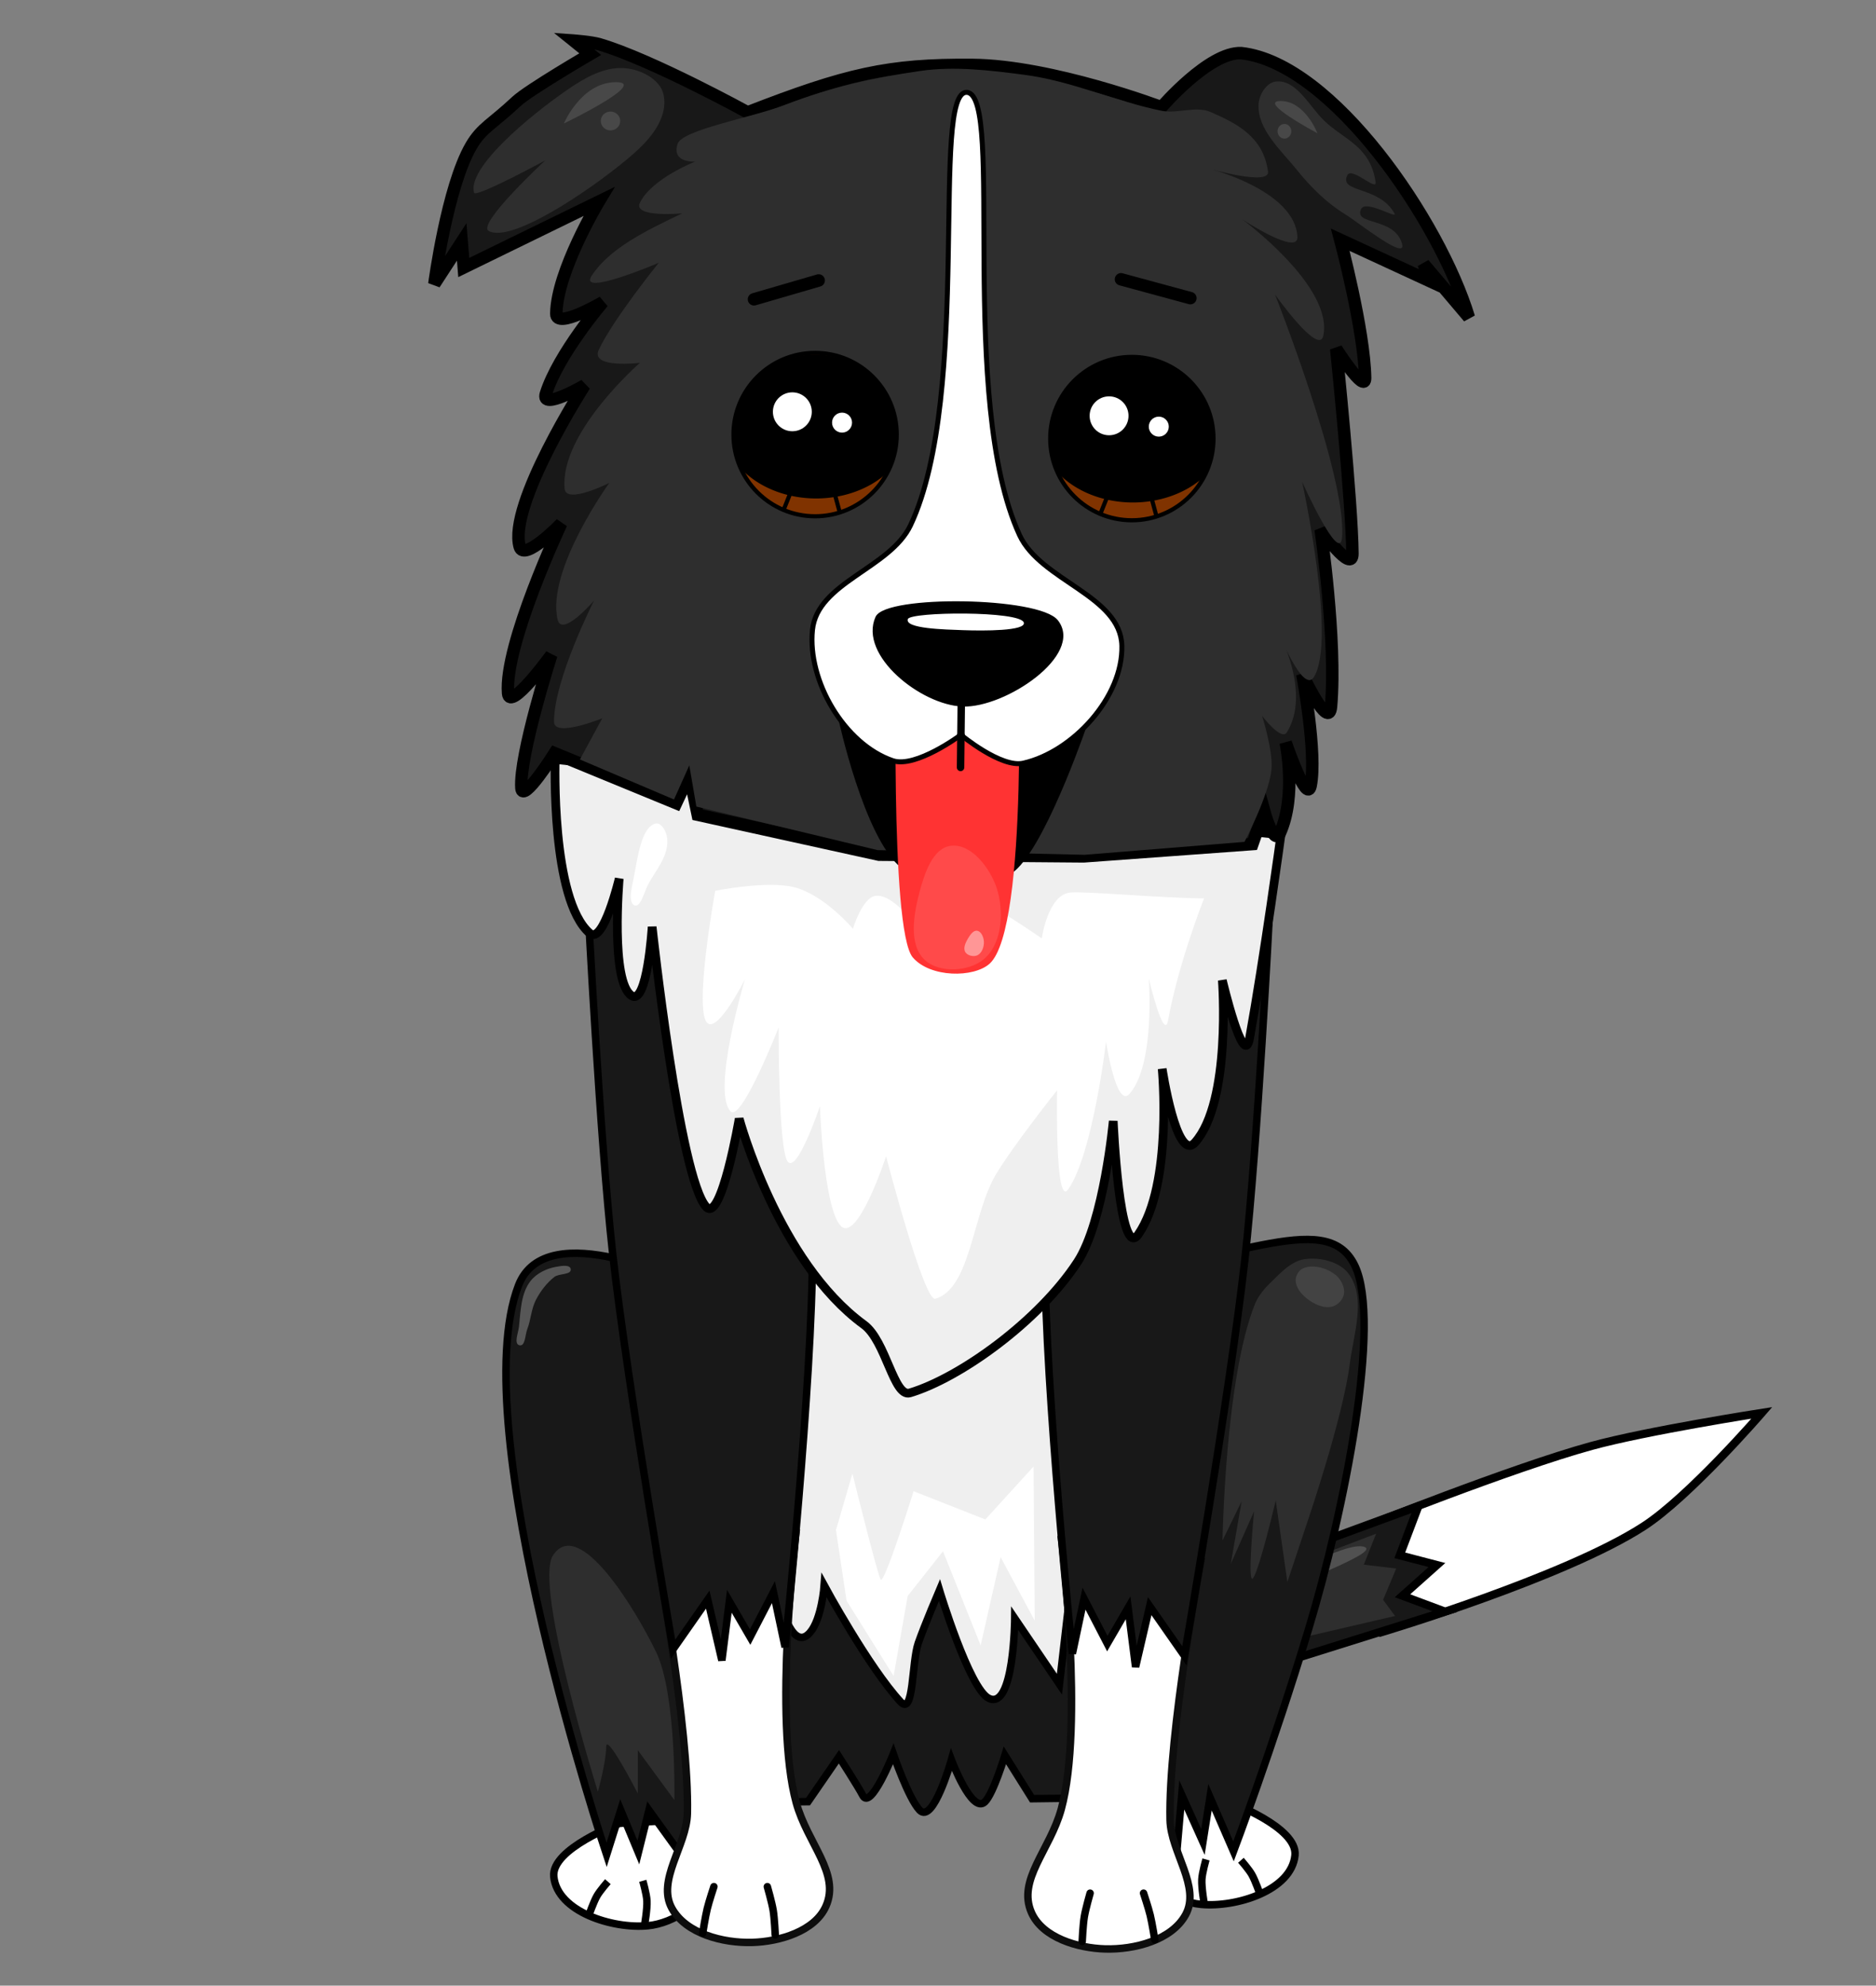 <?xml version="1.0" encoding="UTF-8" standalone="no"?>
<!-- Created with Inkscape (http://www.inkscape.org/) -->

<svg
   xmlns:dc="http://purl.org/dc/elements/1.1/"
   xmlns:cc="http://creativecommons.org/ns#"
   xmlns:rdf="http://www.w3.org/1999/02/22-rdf-syntax-ns#"
   xmlns:svg="http://www.w3.org/2000/svg"
   xmlns="http://www.w3.org/2000/svg"
   xmlns:sodipodi="http://sodipodi.sourceforge.net/DTD/sodipodi-0.dtd"
   xmlns:inkscape="http://www.inkscape.org/namespaces/inkscape"
   width="569.617"
   height="602.553"
   viewBox="0 0 150.711 159.425"
   version="1.1"
   id="svg8"
   inkscape:version="0.92.5 (2060ec1f9f, 2020-04-08)"
   sodipodi:docname="border-collie.svg"
   inkscape:export-filename="/home/eduda/Projects/MusicQuiz/assets/images/border-collie/07.png"
   inkscape:export-xdpi="19"
   inkscape:export-ydpi="19">
  <rect x="0" y="0" width="150.711" height="159.425" fill="#808080" stroke="none"/>
  <defs
     id="defs2">
    <clipPath
       clipPathUnits="userSpaceOnUse"
       id="clipPath1550">
      <path
         style="fill:#262626;fill-opacity:1;stroke:#000000;stroke-width:1;stroke-linecap:butt;stroke-linejoin:miter;stroke-miterlimit:4;stroke-dasharray:none;stroke-opacity:1"
         d="m 226.532,133.403 c 0,0 -3.378,5.603 -3.416,9.005 -0.015,1.286 3.742,-0.935 3.742,-0.935 0,0 -3.56,4.145 -4.577,7.35 -0.448,1.411 3.107,-0.668 3.107,-0.668 0,0 -6.17,9.587 -5.212,12.963 0.348,1.228 3.341,-1.871 3.341,-1.871 0,0 -4.597,9.737 -4.276,13.631 0.127,1.541 3.475,-3.074 3.475,-3.074 0,0 -2.586,8.066 -2.405,10.691 0.089,1.289 2.673,-2.806 2.673,-2.806 l 9.755,4.009 1.069,-2.272 0.668,3.207 14.566,3.207 16.437,0.134 13.561,-0.988 0.935,-2.673 c 0,0 0.781,2.879 1.273,1.79 1.359,-3.006 0.464,-7.269 0.464,-7.269 0,0 1.693,5.002 2.005,3.474 0.527,-2.584 -0.668,-8.954 -0.668,-8.954 0,0 2.132,4.583 2.305,2.606 0.471,-5.38 -0.835,-14.232 -0.835,-14.232 0,0 2.569,3.631 2.556,1.938 -0.031,-4.078 -1.304,-16.442 -1.304,-16.442 0,0 2.347,3.69 2.324,2.343 -0.066,-3.861 -1.998,-11.101 -1.998,-11.101 l 7.159,3.307 -0.458,-1.355 3.631,4.28 c -2.309,-7.649 -10.948,-20.397 -18.281,-21.214 -2.579,-0.123 -6.414,4.343 -6.414,4.343 0,0 -8.816,-3.344 -15.207,-3.398 -6.743,-0.057 -10.082,0.719 -18.041,3.809 0,0 -7.707,-4.23 -11.891,-5.462 -0.68,-0.2 -2.105,-0.301 -2.105,-0.301 l 1.353,1.09 c 0,0 -4.966,2.891 -5.934,3.801 -1.935,1.819 -2.78,2.099 -3.634,3.565 -1.926,3.303 -2.956,11.084 -2.956,11.084 l 2.198,-3.373 0.164,2.055 z"
         id="path1552"
         inkscape:connector-curvature="0"
         sodipodi:nodetypes="cscscscscsccccccccscscscscsccccccscaccsacccc" />
    </clipPath>
  </defs>
  <sodipodi:namedview
     id="base"
     pagecolor="#ffffff"
     bordercolor="#666666"
     borderopacity="1.0"
     inkscape:pageopacity="0.0"
     inkscape:pageshadow="2"
     inkscape:zoom="1.4"
     inkscape:cx="167.96555"
     inkscape:cy="228.92731"
     inkscape:document-units="mm"
     inkscape:current-layer="layer1"
     showgrid="false"
     units="px"
     inkscape:window-width="1848"
     inkscape:window-height="1016"
     inkscape:window-x="72"
     inkscape:window-y="27"
     inkscape:window-maximized="1"
     objecttolerance="1"
     gridtolerance="1"
     guidetolerance="1"
     fit-margin-top="10"
     fit-margin-left="130"
     fit-margin-right="30"
     fit-margin-bottom="10" />
  <g
     inkscape:label="Vrstva 1"
     inkscape:groupmode="layer"
     id="layer1"
     transform="translate(-96.695,-119.065)">
    <g
       id="g1093"
       inkscape:transform-center-x="-30.570928"
       inkscape:transform-center-y="-10.995486"
       transform="matrix(1.008,-0.41,0.41,1.008,-108.914,67.277)"
       inkscape:export-filename="/home/eduda/Projects/MusicQuiz/assets/images/border-collie/09.png"
       inkscape:export-xdpi="96"
       inkscape:export-ydpi="96">
      <g
         id="g1084"
         transform="rotate(-0.135,204.417,277.393)">
        <path
           style="fill:#ffffff;fill-opacity:1;stroke:#000000;stroke-width:0.6;stroke-linecap:butt;stroke-linejoin:miter;stroke-miterlimit:4;stroke-dasharray:none;stroke-opacity:1"
           d="m 207.568,257.578 c 0.167,0 12.177,0.1 18.208,0.835 4.238,0.517 12.562,2.506 12.562,2.506 0,0 -7.293,3.699 -11.259,4.443 -6.808,1.278 -20.78,-0.1 -20.78,-0.1 z"
           id="path1077"
           inkscape:connector-curvature="0"
           sodipodi:nodetypes="cacacc" />
        <path
           style="fill:#181818;fill-opacity:1;stroke:#000000;stroke-width:0.6;stroke-linecap:butt;stroke-linejoin:miter;stroke-miterlimit:4;stroke-dasharray:none;stroke-opacity:1"
           d="m 171.601,256.179 40.663,1.504 -2.646,2.835 2.268,1.701 -3.213,1.134 2.457,2.268 -39.907,-3.394 z"
           id="path1075"
           inkscape:connector-curvature="0"
           sodipodi:nodetypes="cccccccc" />
        <path
           style="fill:#2e2e2e;fill-opacity:1;stroke:none;stroke-width:0.265px;stroke-linecap:butt;stroke-linejoin:miter;stroke-opacity:1"
           d="m 201.187,258.179 c 0.434,0.033 7.417,0.2 7.417,0.2 l -1.704,1.771 2.105,1.169 -1.771,1.771 0.367,1.437 -8.252,-1.336 -1.336,-1.704 1.904,-1.37 -2.639,-2.105 z"
           id="path1079"
           inkscape:connector-curvature="0" />
      </g>
      <path
         sodipodi:nodetypes="sasas"
         inkscape:connector-curvature="0"
         id="path1086"
         d="m 200.989,258.683 c 0.47,0.991 3.195,0.923 4.819,0.803 0.561,-0.042 2.012,-0.13 1.606,-0.52 -0.58,-0.558 -2.637,-0.445 -3.969,-0.472 -0.821,-0.017 -2.666,-0.251 -2.457,0.189 z"
         style="fill:#515151;fill-opacity:1;stroke:none;stroke-width:0.265px;stroke-linecap:butt;stroke-linejoin:miter;stroke-opacity:1" />
    </g>
    <path
       style="fill:#ffffff;fill-opacity:1;stroke:#000000;stroke-width:0.6;stroke-linecap:butt;stroke-linejoin:miter;stroke-miterlimit:4;stroke-dasharray:none;stroke-opacity:1"
       d="m 146.464,265.462 c 0,0 -5.504,2.023 -5.279,4.276 0.283,2.825 4.723,4.205 7.55,3.942 2.116,-0.197 4.618,-1.854 5.011,-3.942 0.325,-1.727 -2.673,-4.544 -2.673,-4.544 z"
       id="path950"
       inkscape:connector-curvature="0"
       sodipodi:nodetypes="caaacc" />
    <path
       style="fill:#ffffff;fill-opacity:1;stroke:#000000;stroke-width:0.6;stroke-linecap:butt;stroke-linejoin:miter;stroke-miterlimit:4;stroke-dasharray:none;stroke-opacity:1"
       d="m 195.451,263.746 c 0,0 5.504,2.023 5.279,4.276 -0.283,2.825 -4.723,4.205 -7.55,3.942 -2.116,-0.197 -4.618,-1.854 -5.011,-3.942 -0.325,-1.727 2.673,-4.544 2.673,-4.544 z"
       id="path950-2"
       inkscape:connector-curvature="0"
       sodipodi:nodetypes="caaacc" />
    <path
       style="fill:#181818;fill-opacity:1;stroke:#000000;stroke-width:0.6;stroke-linecap:butt;stroke-linejoin:miter;stroke-miterlimit:4;stroke-dasharray:none;stroke-opacity:1"
       d="m 151.998,222.193 c 0,0 -11.421,-5.692 -13.649,0.074 -4.404,11.4 7.078,45.723 7.078,45.723 l 1.134,-3.591 1.417,3.402 0.85,-3.402 2.457,3.402 1.323,-3.969 2.25,-0.029 2.25,-0.029 2.25,-0.029 2.25,-0.029 2.484,-3.604 c 0,0 1.55,2.4 1.916,3.111 0.632,1.227 2.451,-3.337 2.451,-3.337 0,0 1.214,3.56 2.117,4.514 1.094,1.157 2.551,-4.039 2.551,-4.039 0,0 1.642,4.37 2.684,3.378 0.684,-0.651 1.615,-3.738 1.615,-3.738 l 2.183,3.478 2.25,-0.029 2.25,-0.029 2.25,-0.029 2.25,-0.029 2.646,4.158 0.378,-4.347 1.701,3.78 0.567,-3.591 1.89,4.347 c 0,0 3.137,-8.297 6.024,-17.823 2.887,-9.526 5.9,-24.688 3.723,-29.211 -2.355,-4.892 -10.127,0.233 -22.89,0.833 -12.763,0.601 -30.65,0.687 -30.65,0.687 z"
       id="path948"
       inkscape:connector-curvature="0"
       sodipodi:nodetypes="cscccccccccccscscscccccccccccssscc" />
    <path
       style="fill:#efefef;fill-opacity:1;stroke:#000000;stroke-width:0.6;stroke-linecap:butt;stroke-linejoin:miter;stroke-miterlimit:4;stroke-dasharray:none;stroke-opacity:1"
       d="m 157.805,239.548 c 0,0 1.505,13.434 3.969,10.583 0.937,-1.084 1.134,-3.78 1.134,-3.78 0,0 3.57,6.576 6.142,9.355 1.073,1.16 0.875,-3.172 1.417,-4.725 0.503,-1.441 1.701,-4.252 1.701,-4.252 0,0 2.395,7.932 3.969,8.693 2.027,0.98 2.079,-6.426 2.079,-6.426 l 3.591,5.292 4.158,-35.908 -29.293,-1.89 z"
       id="path992"
       inkscape:connector-curvature="0"
       sodipodi:nodetypes="cscsacsccccc" />
    <g
       id="g919">
      <path
         sodipodi:nodetypes="caaaascc"
         inkscape:connector-curvature="0"
         id="path878"
         d="m 149.437,243.88 c 0,0 2.631,13.814 2.48,20.792 -0.056,2.568 -2.483,5.356 -1.244,7.606 1.127,2.045 4.114,2.803 6.448,2.74 2.2,-0.06 5.035,-0.897 5.927,-2.909 1.169,-2.636 -1.485,-5.021 -2.389,-8.315 -1.839,-6.7 -0.03,-21.583 -0.03,-21.583 z"
         style="fill:#ffffff;fill-opacity:1;stroke:#0d0d0d;stroke-width:0.6;stroke-linecap:butt;stroke-linejoin:miter;stroke-miterlimit:4;stroke-dasharray:none;stroke-opacity:1" />
      <path
         sodipodi:nodetypes="cacccccccacc"
         inkscape:connector-curvature="0"
         id="path876"
         d="m 143.925,191.696 c 0,0 0.948,18.695 1.986,27.992 1.19,10.655 4.855,31.794 4.855,31.794 l 2.786,-3.986 1.136,4.878 0.601,-4.744 1.67,2.873 1.871,-3.608 0.935,4.41 c 0,0 2.201,-21.212 2.205,-31.856 0.003,-9.131 -1.871,-27.328 -1.871,-27.328 z"
         style="fill:#181818;fill-opacity:1;stroke:#000000;stroke-width:0.6;stroke-linecap:butt;stroke-linejoin:miter;stroke-miterlimit:4;stroke-dasharray:none;stroke-opacity:1" />
      <path
         sodipodi:nodetypes="cac"
         inkscape:connector-curvature="0"
         id="path880"
         d="m 153.145,274.282 c 0,0 0.209,-1.322 0.367,-1.971 0.146,-0.599 0.535,-1.771 0.535,-1.771"
         style="fill:none;stroke:#000000;stroke-width:0.6;stroke-linecap:round;stroke-linejoin:miter;stroke-miterlimit:4;stroke-dasharray:none;stroke-opacity:1" />
      <path
         sodipodi:nodetypes="cac"
         inkscape:connector-curvature="0"
         id="path880-6"
         d="m 158.976,274.416 c 0,0 -0.06,-1.32 -0.167,-1.971 -0.106,-0.645 -0.468,-1.904 -0.468,-1.904"
         style="fill:none;stroke:#000000;stroke-width:0.6;stroke-linecap:round;stroke-linejoin:miter;stroke-miterlimit:4;stroke-dasharray:none;stroke-opacity:1" />
    </g>
    <path
       style="fill:none;stroke:#000000;stroke-width:0.6;stroke-linecap:butt;stroke-linejoin:miter;stroke-miterlimit:4;stroke-dasharray:none;stroke-opacity:1"
       d="m 197.923,271.162 c 0,0 -0.379,-1.102 -0.668,-1.604 -0.238,-0.413 -0.869,-1.136 -0.869,-1.136"
       id="path952-7"
       inkscape:connector-curvature="0"
       sodipodi:nodetypes="cac" />
    <g
       transform="matrix(-1,0,0,1,342.611,0.524)"
       id="g919-3">
      <path
         sodipodi:nodetypes="caaaascc"
         inkscape:connector-curvature="0"
         id="path878-5"
         d="m 149.437,243.88 c 0,0 2.631,13.814 2.48,20.792 -0.056,2.568 -2.483,5.356 -1.244,7.606 1.127,2.045 4.114,2.803 6.448,2.74 2.2,-0.06 5.035,-0.897 5.927,-2.909 1.169,-2.636 -1.485,-5.021 -2.389,-8.315 -1.839,-6.7 -0.03,-21.583 -0.03,-21.583 z"
         style="fill:#ffffff;fill-opacity:1;stroke:#0d0d0d;stroke-width:0.6;stroke-linecap:butt;stroke-linejoin:miter;stroke-miterlimit:4;stroke-dasharray:none;stroke-opacity:1" />
      <path
         sodipodi:nodetypes="cacccccccacc"
         inkscape:connector-curvature="0"
         id="path876-6"
         d="m 143.925,191.696 c 0,0 0.948,18.695 1.986,27.992 1.19,10.655 4.855,31.794 4.855,31.794 l 2.786,-3.986 1.136,4.878 0.601,-4.744 1.67,2.873 1.871,-3.608 0.935,4.41 c 0,0 2.201,-21.212 2.205,-31.856 0.003,-9.131 -1.871,-27.328 -1.871,-27.328 z"
         style="fill:#181818;fill-opacity:1;stroke:#000000;stroke-width:0.6;stroke-linecap:butt;stroke-linejoin:miter;stroke-miterlimit:4;stroke-dasharray:none;stroke-opacity:1" />
      <path
         sodipodi:nodetypes="cac"
         inkscape:connector-curvature="0"
         id="path880-2"
         d="m 153.145,274.282 c 0,0 0.209,-1.322 0.367,-1.971 0.146,-0.599 0.535,-1.771 0.535,-1.771"
         style="fill:none;stroke:#000000;stroke-width:0.6;stroke-linecap:round;stroke-linejoin:miter;stroke-miterlimit:4;stroke-dasharray:none;stroke-opacity:1" />
      <path
         sodipodi:nodetypes="cac"
         inkscape:connector-curvature="0"
         id="path880-6-9"
         d="m 158.976,274.416 c 0,0 -0.06,-1.32 -0.167,-1.971 -0.106,-0.645 -0.468,-1.904 -0.468,-1.904"
         style="fill:none;stroke:#000000;stroke-width:0.6;stroke-linecap:round;stroke-linejoin:miter;stroke-miterlimit:4;stroke-dasharray:none;stroke-opacity:1" />
    </g>
    <path
       style="fill:#efefef;fill-opacity:1;stroke:#000000;stroke-width:0.7;stroke-linecap:butt;stroke-linejoin:miter;stroke-miterlimit:4;stroke-dasharray:none;stroke-opacity:1"
       d="m 141.299,180.042 c 0,0 -0.374,11.258 2.779,13.956 1.094,0.936 2.362,-4.394 2.362,-4.394 0,0 -0.72,8.298 0.992,9.402 1.267,0.817 1.654,-5.528 1.654,-5.528 0,0 2.188,20.17 4.347,22.49 1.212,1.302 2.646,-7.087 2.646,-7.087 0,0 3.079,11.48 10.016,16.536 1.781,1.298 2.4,5.868 3.699,5.481 4.014,-1.198 10.364,-5.753 13.476,-10.528 2.122,-3.255 2.858,-11.3 2.858,-11.3 0,0 0.489,11.31 2.014,9.104 2.79,-4.035 1.918,-13.301 1.918,-13.301 0,0 1.144,7.596 2.636,5.923 2.944,-3.299 2.197,-13.027 2.197,-13.027 0,0 1.716,7.254 2.182,4.682 1.178,-6.495 2.526,-16.361 2.526,-16.361 z"
       id="path857"
       inkscape:connector-curvature="0"
       sodipodi:nodetypes="cscscscssacscscscc" />
    <path
       style="fill:#ffffff;fill-opacity:1;stroke:none;stroke-width:0.498;stroke-linecap:butt;stroke-linejoin:miter;stroke-miterlimit:4;stroke-dasharray:none;stroke-opacity:1"
       d="m 154.152,190.585 c 0,0 -1.797,9.871 -0.58,10.656 0.901,0.581 2.971,-3.553 2.971,-3.553 0,0 -2.696,8.957 -1.161,10.606 0.862,0.926 3.866,-6.74 3.866,-6.74 0,0 -0.029,9.664 0.714,10.752 0.743,1.087 2.603,-4.425 2.603,-4.425 0,0 0.279,8.036 1.638,9.573 1.36,1.537 3.678,-5.558 3.678,-5.558 0,0 3.039,11.721 3.962,11.445 2.854,-0.852 2.96,-6.822 4.87,-10 1.431,-2.38 4.904,-6.736 4.904,-6.736 0,0 -0.187,9.512 0.898,7.944 1.984,-2.869 3.035,-11.863 3.035,-11.863 0,0 0.813,5.402 1.875,4.212 2.093,-2.346 1.562,-9.263 1.562,-9.263 0,0 1.22,5.158 1.552,3.329 0.837,-4.618 2.886,-9.769 2.886,-9.769 -3.466,-0.021 -9.508,-0.591 -10.76,-0.468 -1.788,0.176 -2.278,3.68 -2.278,3.68 0,0 -4.834,-3.364 -5.654,-3.237 -1.64,0.255 -3.952,2.947 -3.952,2.947 0,0 -2.145,-3.35 -3.759,-3.125 -1.056,0.147 -1.807,2.639 -1.807,2.639 0,0 -2.27,-2.695 -4.694,-3.327 -2.171,-0.566 -6.369,0.282 -6.369,0.282 z"
       id="path857-3"
       inkscape:connector-curvature="0"
       sodipodi:nodetypes="cscscscscsacscscscscscacsc" />
    <path
       style="fill:#181818;fill-opacity:1;stroke:#000000;stroke-width:1;stroke-linecap:butt;stroke-linejoin:miter;stroke-miterlimit:4;stroke-dasharray:none;stroke-opacity:1"
       d="m 144.802,135.25 c 0,0 -3.378,5.603 -3.416,9.005 -0.015,1.286 3.742,-0.935 3.742,-0.935 0,0 -3.56,4.145 -4.577,7.35 -0.448,1.411 3.107,-0.668 3.107,-0.668 0,0 -6.17,9.587 -5.212,12.963 0.348,1.228 3.341,-1.871 3.341,-1.871 0,0 -4.597,9.737 -4.276,13.631 0.127,1.541 3.475,-3.074 3.475,-3.074 0,0 -2.586,8.066 -2.405,10.691 0.089,1.289 2.673,-2.806 2.673,-2.806 l 9.755,4.009 1.069,-2.272 0.668,3.207 14.566,3.207 16.437,0.134 13.561,-0.988 0.935,-2.673 c 0,0 0.781,2.879 1.273,1.79 1.359,-3.006 0.464,-7.269 0.464,-7.269 0,0 1.693,5.002 2.005,3.474 0.527,-2.584 -0.668,-8.954 -0.668,-8.954 0,0 2.132,4.583 2.305,2.606 0.471,-5.38 -0.835,-14.232 -0.835,-14.232 0,0 2.569,3.631 2.556,1.938 -0.031,-4.078 -1.304,-16.442 -1.304,-16.442 0,0 2.347,3.69 2.324,2.343 -0.066,-3.861 -1.998,-11.101 -1.998,-11.101 l 7.159,3.307 -0.458,-1.355 3.631,4.28 c -2.309,-7.649 -10.948,-20.397 -18.281,-21.214 -2.579,-0.123 -6.414,4.343 -6.414,4.343 0,0 -8.816,-3.344 -15.207,-3.398 -6.743,-0.057 -10.082,0.719 -18.041,3.809 0,0 -7.707,-4.23 -11.891,-5.462 -0.68,-0.2 -2.105,-0.301 -2.105,-0.301 l 1.353,1.09 c 0,0 -4.966,2.891 -5.934,3.801 -1.935,1.819 -2.78,2.099 -3.634,3.565 -1.926,3.303 -2.956,11.084 -2.956,11.084 l 2.198,-3.373 0.164,2.055 z"
       id="path1499"
       inkscape:connector-curvature="0"
       sodipodi:nodetypes="cscscscscsccccccccscscscscsccccccscaccsacccc" />
    <path
       style="fill:#2e2e2e;fill-opacity:1;stroke:none;stroke-width:0.265px;stroke-linecap:butt;stroke-linejoin:miter;stroke-opacity:1"
       d="m 170.616,124.763 c -3.794,0.552 -7.036,1.251 -10.885,2.732 -2.654,1.021 -8.242,1.985 -8.604,3.127 -0.495,1.563 1.417,1.417 1.417,1.417 0,0 -3.5,1.363 -4.441,3.307 -0.59,1.218 3.402,0.85 3.402,0.85 -3.002,1.416 -5.882,2.856 -7.276,5.008 -1.126,1.739 5.386,-1.039 5.386,-1.039 0,0 -3.701,4.576 -4.819,6.993 -0.704,1.522 3.307,1.039 3.307,1.039 0,0 -6.47,5.627 -6.048,10.111 0.12,1.277 3.591,-0.472 3.591,-0.472 0,0 -5.058,6.985 -4.158,10.961 0.341,1.507 2.929,-1.512 2.929,-1.512 0,0 -3.233,6.36 -3.213,9.733 0.008,1.295 3.874,-0.283 3.874,-0.283 l -1.795,3.307 7.56,3.213 1.228,-2.74 0.567,3.307 14.552,3.496 16.631,0.378 12.851,-1.039 c 0,0 1.987,-3.784 2.173,-5.859 0.129,-1.434 -0.756,-4.252 -0.756,-4.252 0,0 1.545,2.03 1.984,1.323 1.988,-3.196 -0.661,-8.032 -0.661,-8.032 0,0 1.964,4.968 2.835,3.591 1.85,-2.925 -0.945,-15.686 -0.945,-15.686 0,0 3.041,6.786 3.213,4.441 0.362,-4.941 -5.386,-19.466 -5.386,-19.466 0,0 3.526,4.969 3.874,3.307 0.832,-3.97 -6.52,-9.355 -6.52,-9.355 0,0 4.512,2.97 4.441,1.417 -0.171,-3.731 -7.087,-5.481 -7.087,-5.481 0,0 4.881,1.412 4.725,0.236 -0.377,-2.838 -2.566,-3.879 -4.583,-4.772 -1.213,-0.537 -2.678,0.153 -3.977,-0.112 -3.689,-0.751 -7.218,-2.393 -11.024,-2.888 -2.702,-0.352 -5.595,-0.71 -8.363,-0.307 z"
       id="path1557"
       inkscape:connector-curvature="0"
       sodipodi:nodetypes="ssscscscscscscsccccccccacscscscscscsasss" />
    <g
       id="g1611"
       transform="translate(-8.285,-33.141)">
      <circle
         r="6.559"
         cy="187.098"
         cx="170.463"
         id="path815-3"
         style="fill:#803300;fill-opacity:1;fill-rule:nonzero;stroke:#000000;stroke-width:0.334;stroke-miterlimit:4;stroke-dasharray:none;stroke-dashoffset:0;stroke-opacity:1" />
      <path
         inkscape:connector-curvature="0"
         id="path1389"
         d="m 170.463,180.672 a 6.559,6.315 0 0 0 -6.559,6.315 6.559,6.315 0 0 0 0.842,3.081 7.496,5.864 0 0 0 5.806,2.16 7.496,5.864 0 0 0 5.417,-1.82 6.559,6.315 0 0 0 1.053,-3.421 6.559,6.315 0 0 0 -6.559,-6.315 z"
         style="fill:#000000;fill-opacity:1;fill-rule:nonzero;stroke:none;stroke-width:0.016;stroke-miterlimit:4;stroke-dasharray:none;stroke-dashoffset:0;stroke-opacity:1" />
      <circle
         r="1.562"
         cy="185.268"
         cx="168.634"
         id="path1423"
         style="fill:#ffffff;fill-opacity:1;fill-rule:nonzero;stroke:none;stroke-width:0.396;stroke-miterlimit:4;stroke-dasharray:none;stroke-dashoffset:0;stroke-opacity:1" />
      <circle
         r="0.803"
         cy="186.138"
         cx="172.627"
         id="path1423-6"
         style="fill:#ffffff;fill-opacity:1;fill-rule:nonzero;stroke:none;stroke-width:0.204;stroke-miterlimit:4;stroke-dasharray:none;stroke-dashoffset:0;stroke-opacity:1" />
      <path
         sodipodi:nodetypes="cc"
         inkscape:connector-curvature="0"
         id="path1440"
         d="m 168.562,191.574 -0.642,1.602"
         style="fill:none;stroke:#000000;stroke-width:0.334;stroke-linecap:butt;stroke-linejoin:miter;stroke-miterlimit:4;stroke-dasharray:none;stroke-opacity:1" />
      <path
         sodipodi:nodetypes="cc"
         inkscape:connector-curvature="0"
         id="path1442"
         d="m 171.964,191.585 0.488,1.789"
         style="fill:none;stroke:#000000;stroke-width:0.334;stroke-linecap:butt;stroke-linejoin:miter;stroke-miterlimit:4;stroke-dasharray:none;stroke-opacity:1" />
    </g>
    <g
       id="g1619"
       transform="translate(-8.285,-33.141)">
      <circle
         r="6.559"
         cy="187.419"
         cx="195.909"
         id="path815-3-5"
         style="fill:#803300;fill-opacity:1;fill-rule:nonzero;stroke:#000000;stroke-width:0.334;stroke-miterlimit:4;stroke-dasharray:none;stroke-dashoffset:0;stroke-opacity:1" />
      <path
         inkscape:connector-curvature="0"
         id="path1389-3"
         d="m 195.909,180.994 a 6.559,6.315 0 0 0 -6.559,6.315 6.559,6.315 0 0 0 0.842,3.081 7.496,5.864 0 0 0 5.806,2.16 7.496,5.864 0 0 0 5.417,-1.82 6.559,6.315 0 0 0 1.053,-3.421 6.559,6.315 0 0 0 -6.559,-6.315 z"
         style="fill:#000000;fill-opacity:1;fill-rule:nonzero;stroke:none;stroke-width:0.016;stroke-miterlimit:4;stroke-dasharray:none;stroke-dashoffset:0;stroke-opacity:1" />
      <circle
         r="1.562"
         cy="185.59"
         cx="194.079"
         id="path1423-5"
         style="fill:#ffffff;fill-opacity:1;fill-rule:nonzero;stroke:none;stroke-width:0.396;stroke-miterlimit:4;stroke-dasharray:none;stroke-dashoffset:0;stroke-opacity:1" />
      <circle
         r="0.803"
         cy="186.46"
         cx="198.073"
         id="path1423-6-6"
         style="fill:#ffffff;fill-opacity:1;fill-rule:nonzero;stroke:none;stroke-width:0.204;stroke-miterlimit:4;stroke-dasharray:none;stroke-dashoffset:0;stroke-opacity:1" />
      <path
         sodipodi:nodetypes="cc"
         inkscape:connector-curvature="0"
         id="path1440-2"
         d="m 194.008,191.896 -0.642,1.602"
         style="fill:none;stroke:#000000;stroke-width:0.334;stroke-linecap:butt;stroke-linejoin:miter;stroke-miterlimit:4;stroke-dasharray:none;stroke-opacity:1" />
      <path
         sodipodi:nodetypes="cc"
         inkscape:connector-curvature="0"
         id="path1442-9"
         d="m 197.41,191.907 0.488,1.789"
         style="fill:none;stroke:#000000;stroke-width:0.334;stroke-linecap:butt;stroke-linejoin:miter;stroke-miterlimit:4;stroke-dasharray:none;stroke-opacity:1" />
    </g>
    <path
       style="fill:#000000;fill-opacity:1;stroke:none;stroke-width:0.265px;stroke-linecap:butt;stroke-linejoin:miter;stroke-opacity:1"
       d="m 164.037,176.729 c 0,0 2.053,9.622 5.078,12.027 2.441,1.941 7.163,2.218 9.354,-2e-5 2.566,-2.596 5.679,-11.827 5.679,-11.827 z"
       id="path1505"
       inkscape:connector-curvature="0"
       sodipodi:nodetypes="csscc" />
    <g
       id="g1531"
       transform="translate(-8.931,-25.829)">
      <path
         sodipodi:nodetypes="csscc"
         inkscape:connector-curvature="0"
         id="path1507"
         d="m 177.649,196.931 c 0,0 -0.574,22.644 1.308,24.834 1.409,1.639 4.898,1.641 6.167,0.505 3.196,-2.863 2.258,-25.906 2.258,-25.906 z"
         style="fill:#ff3333;fill-opacity:1;stroke:none;stroke-width:0.265px;stroke-linecap:butt;stroke-linejoin:miter;stroke-opacity:1" />
      <path
         sodipodi:nodetypes="aaaaaa"
         inkscape:connector-curvature="0"
         id="path1511"
         d="m 182.027,212.8 c -1.47,0.169 -2.131,2.229 -2.514,3.658 -0.479,1.788 -0.939,4.296 0.436,5.535 1.177,1.061 3.555,0.918 4.752,-0.12 1.469,-1.274 1.604,-3.914 0.97,-5.752 -0.536,-1.553 -2.011,-3.508 -3.643,-3.32 z"
         style="fill:#ff4a4a;fill-opacity:1;stroke:none;stroke-width:0.265px;stroke-linecap:butt;stroke-linejoin:miter;stroke-opacity:1" />
      <path
         sodipodi:nodetypes="aaaaaa"
         inkscape:connector-curvature="0"
         id="path1511-1"
         d="m 184.13,219.622 c -0.305,-0.052 -0.558,0.322 -0.718,0.585 -0.2,0.33 -0.439,0.805 -0.235,1.134 0.175,0.281 0.661,0.391 0.962,0.254 0.369,-0.169 0.551,-0.69 0.53,-1.095 -0.017,-0.342 -0.199,-0.82 -0.538,-0.878 z"
         style="fill:#ff9696;fill-opacity:1;stroke:none;stroke-width:0.055px;stroke-linecap:butt;stroke-linejoin:miter;stroke-opacity:1" />
    </g>
    <path
       style="fill:#ffffff;fill-opacity:1;stroke:#000000;stroke-width:0.4;stroke-linecap:butt;stroke-linejoin:miter;stroke-miterlimit:4;stroke-dasharray:none;stroke-opacity:1"
       d="m 174.393,126.482 c -2.99,-0.323 0.446,24.184 -4.544,34.745 -1.642,3.476 -7.498,4.594 -7.884,8.419 -0.413,4.084 2.564,9.164 6.448,10.49 1.848,0.631 5.479,-2.071 5.479,-2.071 0,0 3.223,2.678 5.011,2.272 4,-0.908 8.015,-5.32 7.918,-9.421 -0.096,-4.034 -6.529,-5.223 -8.219,-8.887 -4.997,-10.835 -1.209,-35.223 -4.21,-35.547 z"
       id="path1501"
       inkscape:connector-curvature="0"
       sodipodi:nodetypes="saaacaaas" />
    <g
       id="g1493"
       transform="translate(-7.484,-33.676)">
      <path
         sodipodi:nodetypes="sass"
         inkscape:connector-curvature="0"
         id="path1487"
         d="m 174.597,202.306 c -1.347,3.011 3.625,6.962 6.922,7.073 3.387,0.114 9.659,-4.094 7.583,-6.773 -1.453,-1.875 -13.738,-2.013 -14.505,-0.299 z"
         style="fill:#000000;fill-opacity:1;stroke:#000000;stroke-width:0.179px;stroke-linecap:butt;stroke-linejoin:miter;stroke-opacity:1" />
      <path
         sodipodi:nodetypes="sass"
         inkscape:connector-curvature="0"
         id="path1489"
         d="m 177.11,202.447 c -0.261,0.768 2.936,0.834 4.447,0.889 1.635,0.06 5.066,0.07 4.872,-0.609 -0.274,-0.959 -9.117,-0.875 -9.319,-0.28 z"
         style="fill:#ffffff;fill-opacity:1;stroke:none;stroke-width:0.179px;stroke-linecap:butt;stroke-linejoin:miter;stroke-opacity:1" />
    </g>
    <path
       style="fill:none;stroke:#000000;stroke-width:1;stroke-linecap:round;stroke-linejoin:round;stroke-miterlimit:4;stroke-dasharray:none;stroke-opacity:1"
       d="m 157.268,143.095 5.197,-1.512"
       id="path1495"
       inkscape:connector-curvature="0" />
    <path
       style="fill:none;stroke:#000000;stroke-width:1;stroke-linecap:round;stroke-linejoin:miter;stroke-miterlimit:4;stroke-dasharray:none;stroke-opacity:1"
       d="m 186.75,141.489 5.575,1.512"
       id="path1497"
       inkscape:connector-curvature="0" />
    <path
       style="fill:none;stroke:#000000;stroke-width:0.6;stroke-linecap:round;stroke-linejoin:miter;stroke-miterlimit:4;stroke-dasharray:none;stroke-opacity:1"
       d="m 173.892,178.065 0.033,-2.907"
       id="path1503"
       inkscape:connector-curvature="0"
       sodipodi:nodetypes="cc" />
    <path
       style="fill:none;stroke:#000000;stroke-width:0.6;stroke-linecap:round;stroke-linejoin:miter;stroke-miterlimit:4;stroke-dasharray:none;stroke-opacity:1"
       d="m 173.892,178.065 -0.029,2.615"
       id="path1509"
       inkscape:connector-curvature="0"
       sodipodi:nodetypes="cc" />
    <path
       style="fill:#2e2e2e;fill-opacity:1;stroke:none;stroke-width:0.265px;stroke-linecap:butt;stroke-linejoin:miter;stroke-opacity:1"
       d="m 149.709,125.992 c 0.418,0.597 0.437,1.473 0.236,2.173 -0.435,1.521 -1.711,2.724 -2.929,3.733 -3.196,2.645 -9.25,6.675 -11.056,5.717 -1.011,-0.536 4.536,-5.67 4.536,-5.67 0,0 -5.548,3.005 -5.717,2.599 -0.576,-2.003 4.47,-6.197 7.56,-8.315 1.295,-0.888 2.825,-1.77 4.394,-1.701 1.105,0.049 2.342,0.559 2.977,1.465 z"
       id="path1559"
       inkscape:connector-curvature="0"
       sodipodi:nodetypes="aaasccaaa" />
    <path
       style="fill:#2e2e2e;fill-opacity:1;stroke:none;stroke-width:0.265px;stroke-linecap:butt;stroke-linejoin:miter;stroke-opacity:1"
       d="m 197.806,127.409 c -0.128,2.035 1.792,3.703 3.071,5.292 1.111,1.381 2.406,2.672 3.921,3.591 0.946,0.573 4.915,3.761 4.536,2.362 -0.592,-2.185 -3.884,-1.466 -3.307,-2.788 0.362,-0.829 2.984,0.854 2.693,0.331 -1.244,-2.24 -4.506,-1.619 -3.78,-3.071 0.348,-0.697 2.378,1.338 2.268,0.567 -0.415,-2.916 -2.617,-3.45 -4.158,-4.961 -1.184,-1.161 -2.229,-3.318 -3.874,-3.118 -0.747,0.091 -1.323,1.044 -1.37,1.795 z"
       id="path1569"
       inkscape:connector-curvature="0"
       sodipodi:nodetypes="aassasasaaa" />
    <path
       style="fill:#484848;fill-opacity:1;stroke:none;stroke-width:0.269px;stroke-linecap:butt;stroke-linejoin:miter;stroke-opacity:1"
       d="m 141.994,128.981 c 0,0 1.388,-3.297 4.159,-3.318 2.771,-0.02 -4.159,3.318 -4.159,3.318 z"
       id="path1571"
       inkscape:connector-curvature="0" />
    <ellipse
       style="fill:#484848;fill-opacity:1;fill-rule:nonzero;stroke:none;stroke-width:0.6;stroke-linecap:round;stroke-linejoin:round;stroke-miterlimit:4;stroke-dasharray:none;stroke-dashoffset:0;stroke-opacity:1"
       id="path1573"
       cx="145.74"
       cy="128.779"
       rx="0.78"
       ry="0.756" />
    <path
       style="fill:#484848;fill-opacity:1;stroke:none;stroke-width:0.2px;stroke-linecap:butt;stroke-linejoin:miter;stroke-opacity:1"
       d="m 202.534,129.763 c 0,0 -0.983,-2.573 -2.945,-2.589 -1.962,-0.016 2.945,2.589 2.945,2.589 z"
       id="path1571-7"
       inkscape:connector-curvature="0" />
    <ellipse
       style="fill:#484848;fill-opacity:1;fill-rule:nonzero;stroke:none;stroke-width:0.446;stroke-linecap:round;stroke-linejoin:round;stroke-miterlimit:4;stroke-dasharray:none;stroke-dashoffset:0;stroke-opacity:1"
       id="path1573-0"
       cx="-199.881"
       cy="129.606"
       rx="0.552"
       ry="0.59"
       transform="scale(-1,1)" />
    <path
       style="fill:#ffffff;fill-opacity:1;stroke:none;stroke-width:0.189px;stroke-linecap:butt;stroke-linejoin:miter;stroke-opacity:1"
       d="m 149.392,185.18 c -1.157,0.239 -1.461,2.671 -1.765,4.257 -0.142,0.741 -0.504,2.017 0.004,2.301 0.513,0.287 0.811,-1.062 1.142,-1.682 0.608,-1.138 1.671,-2.286 1.522,-3.692 -0.061,-0.572 -0.496,-1.268 -0.903,-1.183 z"
       id="path874"
       inkscape:connector-curvature="0"
       sodipodi:nodetypes="aaaaaa" />
    <path
       style="fill:none;stroke:#000000;stroke-width:0.6;stroke-linecap:butt;stroke-linejoin:miter;stroke-miterlimit:4;stroke-dasharray:none;stroke-opacity:1"
       d="m 143.991,272.879 c 0,0 0.379,-1.102 0.668,-1.604 0.238,-0.413 0.869,-1.136 0.869,-1.136"
       id="path952"
       inkscape:connector-curvature="0"
       sodipodi:nodetypes="cac" />
    <path
       style="fill:none;stroke:#000000;stroke-width:0.6;stroke-linecap:butt;stroke-linejoin:miter;stroke-miterlimit:4;stroke-dasharray:none;stroke-opacity:1"
       d="m 148.468,273.681 c 0,0 0.236,-1.334 0.2,-2.005 -0.029,-0.545 -0.334,-1.604 -0.334,-1.604"
       id="path954"
       inkscape:connector-curvature="0"
       sodipodi:nodetypes="cac" />
    <path
       style="fill:none;stroke:#000000;stroke-width:0.6;stroke-linecap:butt;stroke-linejoin:miter;stroke-miterlimit:4;stroke-dasharray:none;stroke-opacity:1"
       d="m 193.447,271.964 c 0,0 -0.236,-1.334 -0.2,-2.005 0.029,-0.545 0.334,-1.604 0.334,-1.604"
       id="path954-0"
       inkscape:connector-curvature="0"
       sodipodi:nodetypes="cac" />
    <path
       style="fill:#ffffff;fill-opacity:1;stroke:none;stroke-width:0.265px;stroke-linecap:butt;stroke-linejoin:miter;stroke-opacity:1"
       d="m 163.853,241.91 0.85,5.67 3.78,6.048 1.134,-6.426 2.835,-3.591 3.024,7.56 1.606,-7.087 2.74,5.103 -0.095,-12.379 -3.874,4.252 -5.764,-2.268 c 0,0 -2.362,7.56 -2.646,7.087 -0.283,-0.472 -2.268,-8.504 -2.268,-8.504 z"
       id="path994"
       inkscape:connector-curvature="0" />
    <path
       style="fill:#2e2e2e;fill-opacity:1;stroke:none;stroke-width:0.265px;stroke-linecap:butt;stroke-linejoin:miter;stroke-opacity:1"
       d="m 141.118,243.947 c 2.063,-3.17 6.552,4.181 8.285,7.751 1.646,3.39 1.47,11.893 1.47,11.893 l -2.94,-4.009 v 3.475 c 0,0 -2.539,-4.944 -2.539,-3.742 0,1.203 -0.668,3.608 -0.668,3.608 0,0 -5.173,-16.572 -3.608,-18.976 z"
       id="path996"
       inkscape:connector-curvature="0"
       sodipodi:nodetypes="sscccscs" />
    <path
       style="fill:#2e2e2e;fill-opacity:1;stroke:none;stroke-width:0.265px;stroke-linecap:butt;stroke-linejoin:miter;stroke-opacity:1"
       d="m 197.512,223.768 c -2.391,5.92 -2.606,18.976 -2.606,18.976 l 1.537,-3.14 -0.869,5.011 1.871,-4.209 c 0,0 -0.601,6.147 -0.067,5.345 0.535,-0.802 1.804,-6.214 1.804,-6.214 l 0.935,6.548 1.67,-5.011 c 0,0 2.799,-8.218 3.341,-12.495 0.302,-2.386 1.343,-5.267 -0.067,-7.216 -0.731,-1.01 -2.306,-1.372 -3.541,-1.203 -1.096,0.15 -1.945,1.102 -2.74,1.871 -0.515,0.499 -1.001,1.072 -1.27,1.737 z"
       id="path998"
       inkscape:connector-curvature="0"
       sodipodi:nodetypes="accccccccaaaaa" />
    <path
       style="fill:#434343;fill-opacity:1;stroke:none;stroke-width:0.265px;stroke-linecap:butt;stroke-linejoin:miter;stroke-opacity:1"
       d="m 200.786,221.83 c -0.011,0.569 0.424,1.115 0.869,1.47 0.567,0.453 1.369,0.85 2.071,0.668 0.442,-0.115 0.858,-0.552 0.935,-1.002 0.095,-0.55 -0.234,-1.185 -0.668,-1.537 -0.689,-0.559 -1.789,-0.879 -2.606,-0.535 -0.342,0.144 -0.594,0.565 -0.601,0.935 z"
       id="path1000"
       inkscape:connector-curvature="0"
       sodipodi:nodetypes="aaaaaaa" />
    <path
       style="fill:#575757;fill-opacity:1;stroke:none;stroke-width:0.265px;stroke-linecap:butt;stroke-linejoin:miter;stroke-opacity:1"
       d="m 141.41,220.767 c -0.789,0.135 -1.614,0.524 -2.102,1.158 -0.769,0.997 -0.786,2.41 -0.921,3.662 -0.053,0.493 -0.438,1.386 0.047,1.488 0.462,0.098 0.444,-0.835 0.614,-1.276 0.299,-0.774 0.323,-1.651 0.709,-2.386 0.362,-0.689 0.855,-1.335 1.465,-1.819 0.383,-0.304 1.392,-0.153 1.323,-0.638 -0.054,-0.379 -0.756,-0.253 -1.134,-0.189 z"
       id="path1002"
       inkscape:connector-curvature="0"
       sodipodi:nodetypes="aaaaaaaaa" />
  </g>
</svg>
